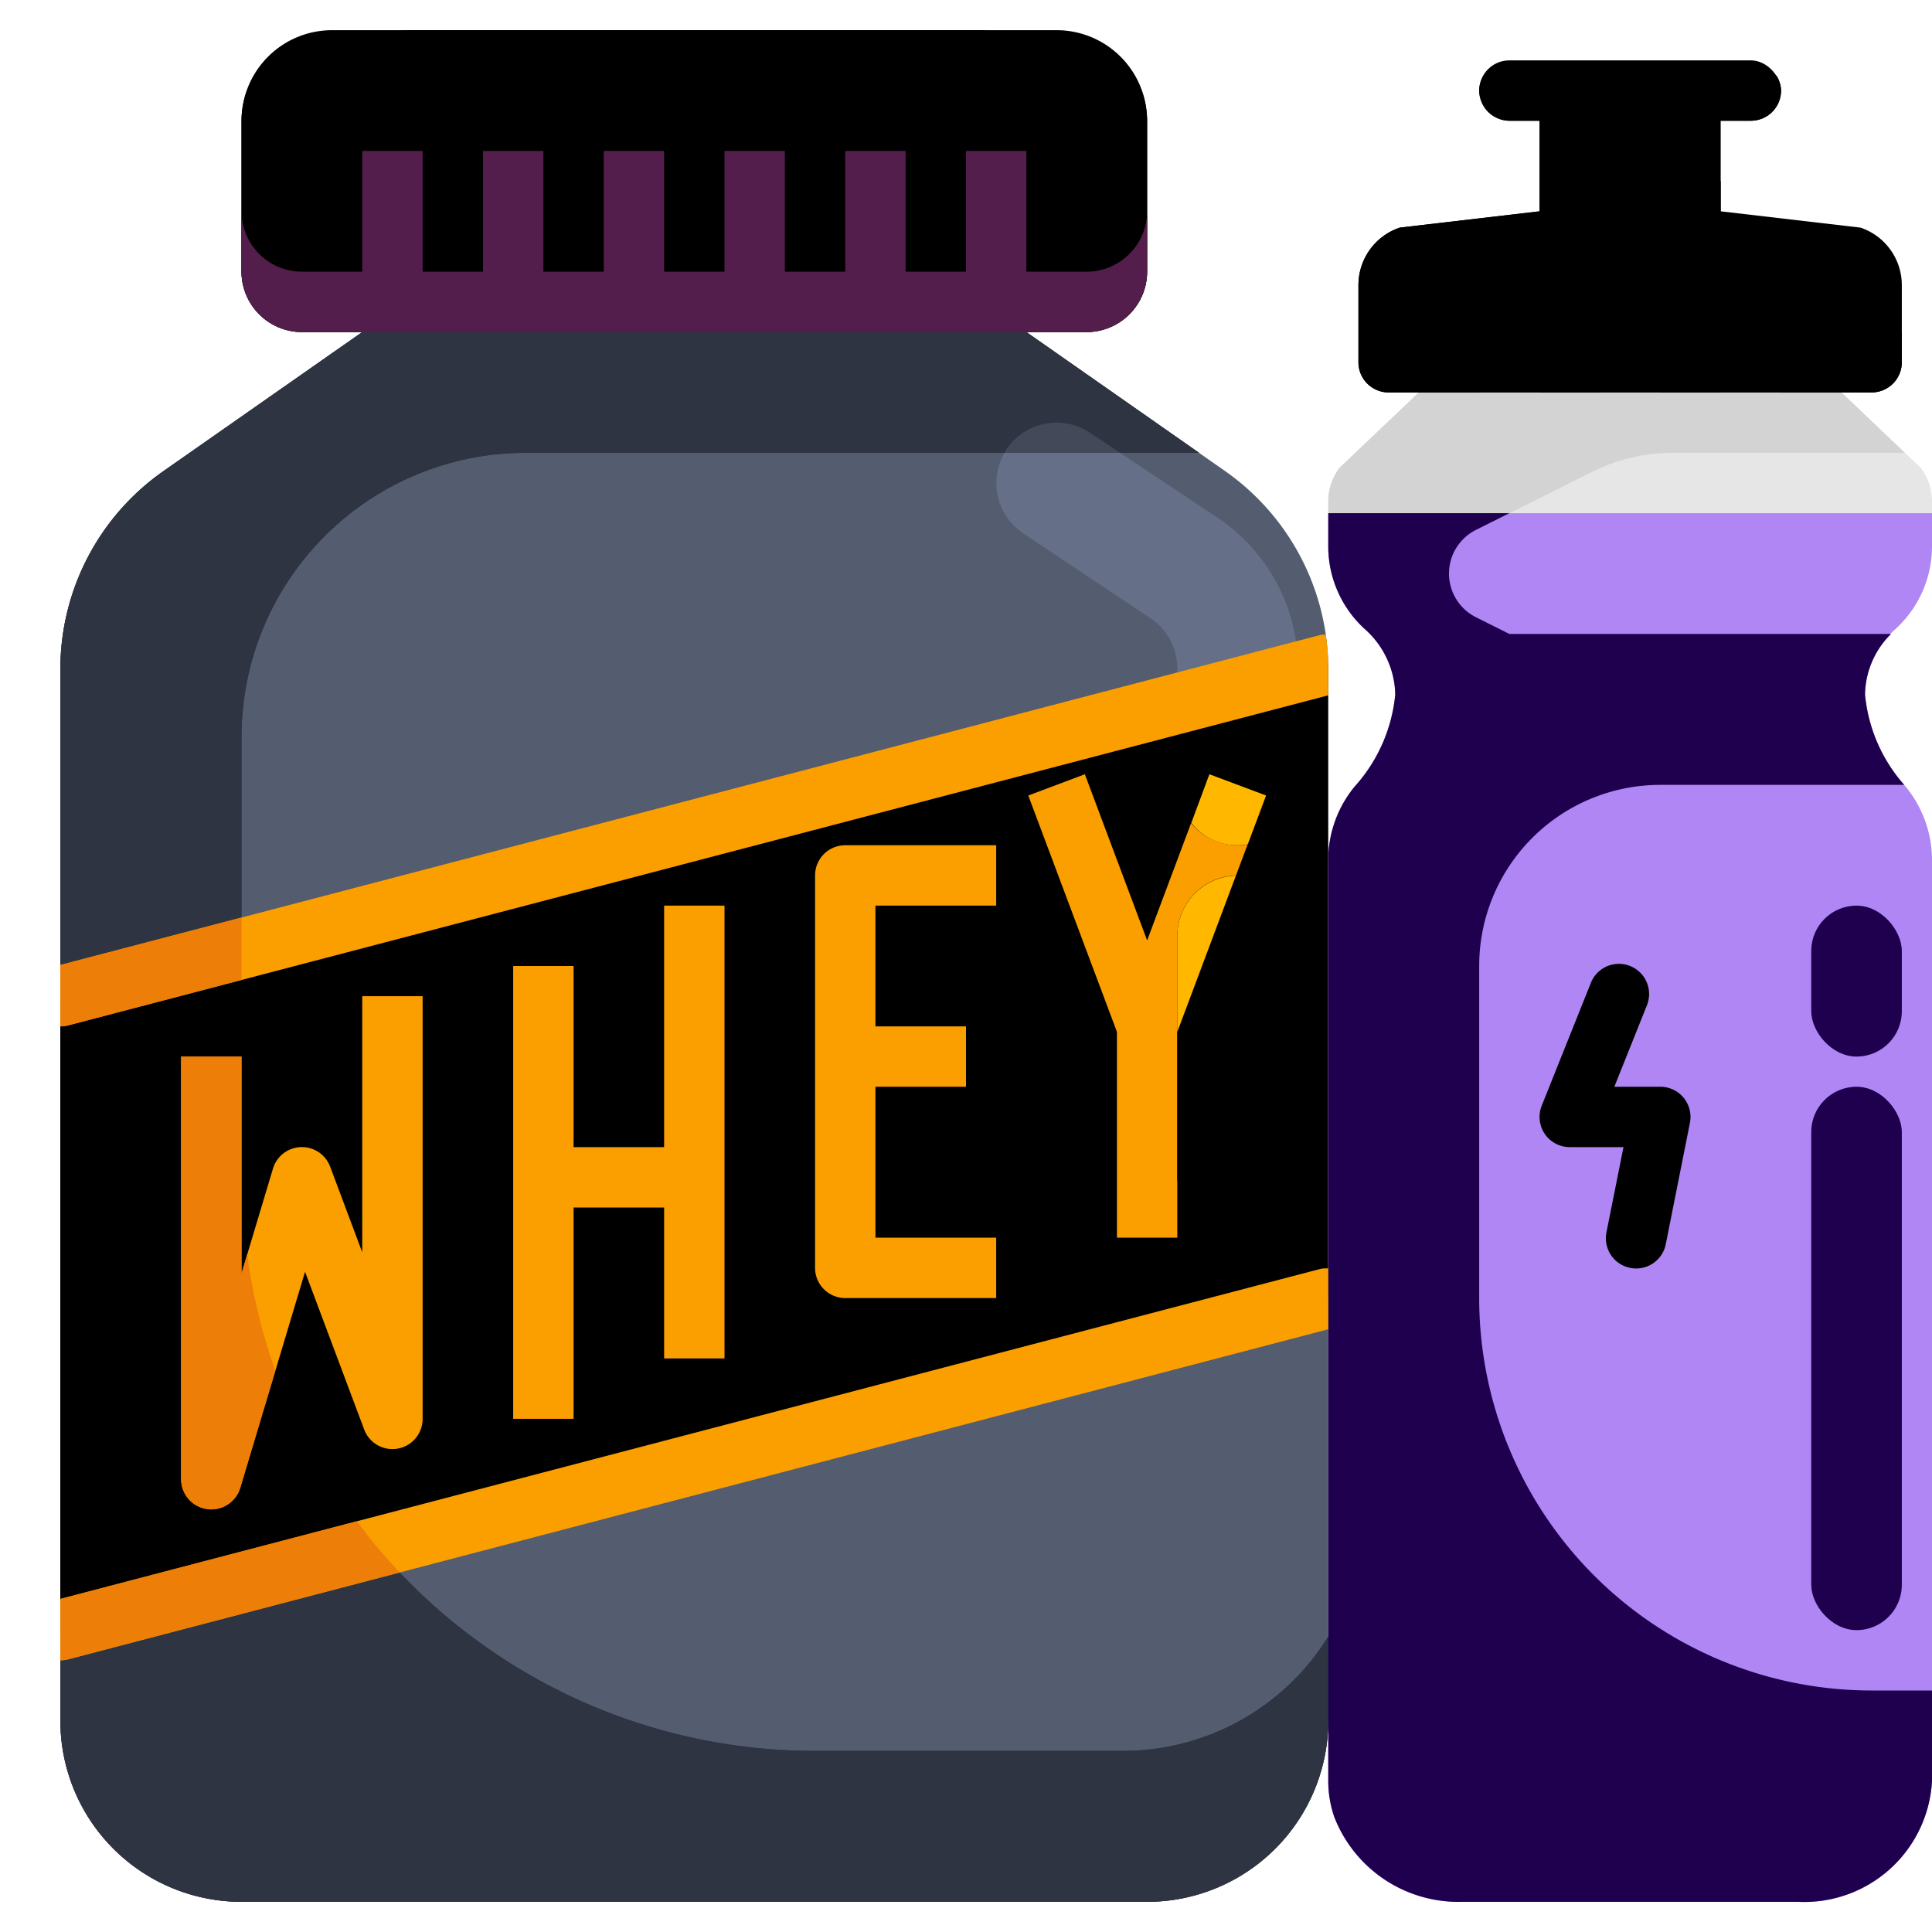 <svg xmlns="http://www.w3.org/2000/svg" version="1.1" xmlns:xlink="http://www.w3.org/1999/xlink" width="512" height="512" x="0" y="0" viewBox="0 0 64 64" style="enable-background:new 0 0 512 512" xml:space="preserve" class=""><g><g data-name="19-whey"><path fill="#e6e6e6" d="M44.37 15.5 47 13h14l2.63 2.5a1.851 1.851 0 0 1 .37 1.11V17H44v-.39a1.851 1.851 0 0 1 .37-1.11z" opacity="1" data-original="#e6e6e6"></path><path fill="#000000" d="M51 3h6v4h-6zM62 13a1 1 0 0 0 1-1V9.44a2.009 2.009 0 0 0-1.37-1.9L57 7h-6l-4.63.54A2.009 2.009 0 0 0 45 9.44V12a1 1 0 0 0 1 1zM21 11H10a2.006 2.006 0 0 1-2-2V4a3 3 0 0 1 3-3h24a3 3 0 0 1 3 3v5a2.006 2.006 0 0 1-2 2zM22.39 27.66 2 33v21l16.69-4.37L44 43V22z" opacity="1" data-original="#a64193" class=""></path><path fill="#b086f5" d="M64 17v1.1a3.708 3.708 0 0 1-1.19 2.72A2.985 2.985 0 0 0 61.78 23a5.3 5.3 0 0 0 1.34 3.05 3.831 3.831 0 0 1 .88 2.39V59a4.238 4.238 0 0 1-4.44 4H48.44a4.411 4.411 0 0 1-4.24-2.81A3.669 3.669 0 0 1 44 59V28.44a3.831 3.831 0 0 1 .88-2.39A5.3 5.3 0 0 0 46.22 23a2.985 2.985 0 0 0-1.03-2.18A3.708 3.708 0 0 1 44 18.1V17z" opacity="1" data-original="#94d1b2" class=""></path><path fill="#545c70" d="M44 43v14a6 6 0 0 1-6 6H8a6 6 0 0 1-6-6v-3l16.69-4.37zM12 11l-6.59 4.61A8 8 0 0 0 2 22.17V33l20.39-5.34L44 22a8.021 8.021 0 0 0-3.41-6.39L34 11z" opacity="1" data-original="#545c70" class=""></path><path fill="#000000" d="M35 5H11a2.986 2.986 0 0 1-2.817-2A2.986 2.986 0 0 0 8 4v5a2.006 2.006 0 0 0 2 2h26a2.006 2.006 0 0 0 2-2V4a2.986 2.986 0 0 0-.183-1A2.986 2.986 0 0 1 35 5z" opacity="1" data-original="#7d2c6e" class=""></path><path fill="#541e4c" d="M36 9H10a2.006 2.006 0 0 1-2-2v2a2.006 2.006 0 0 0 2 2h26a2.006 2.006 0 0 0 2-2V7a2.006 2.006 0 0 1-2 2z" opacity="1" data-original="#541e4c" class=""></path><path fill="#d3d3d3" d="M49.949 17H44v-.39a1.851 1.851 0 0 1 .37-1.11L47 13h14l2.1 2h-7.684a6.007 6.007 0 0 0-2.683.633L50 17" opacity="1" data-original="#d3d3d3"></path><path fill="#000000" d="M12.49 51.25 2 54V33l6-1.57V39a18.9 18.9 0 0 0 4.49 12.25z" opacity="1" data-original="#7d2c6e" class=""></path><path fill="#2e3442" d="M44 54.21V57a6 6 0 0 1-6 6H8a6 6 0 0 1-6-6v-3l10.49-2.75A18.924 18.924 0 0 0 27 58h10.19A7.985 7.985 0 0 0 44 54.21zM39.72 15H17.41A9.416 9.416 0 0 0 8 24.41v7.02L2 33V22.17a8 8 0 0 1 3.41-6.56L12 11h22z" opacity="1" data-original="#2e3442" class=""></path><path fill="#000000" d="M12.49 51.25 2 54V33l6-1.57V39a18.9 18.9 0 0 0 4.49 12.25z" opacity="1" data-original="#7d2c6e" class=""></path><path fill="#2e3442" d="M44 54.21V57a6 6 0 0 1-6 6H8a6 6 0 0 1-6-6v-3l10.49-2.75A18.924 18.924 0 0 0 27 58h10.19A7.985 7.985 0 0 0 44 54.21zM39.72 15H17.41A9.416 9.416 0 0 0 8 24.41v7.02L2 33V22.17a8 8 0 0 1 3.41-6.56L12 11h22z" opacity="1" data-original="#2e3442" class=""></path><path fill="#fb9f00" d="M7 50a.906.906 0 0 1-.146-.011A1 1 0 0 1 6 49V35h2v7.187l1.042-3.474a1 1 0 0 1 1.895-.065L12 41.485V33h2v14a1 1 0 0 1-1.937.352l-1.958-5.223-2.147 7.158A1 1 0 0 1 7 50zM22 30v8h-3v-6h-2v15h2v-7h3v5h2V30zM33 30v-2h-5a1 1 0 0 0-1 1v13a1 1 0 0 0 1 1h5v-2h-4v-5h3v-2h-3v-4zM41.937 26.352l-1.874-.704L38 31.152l-2.063-5.504-1.874.704L37 34.182V41h2v-6.818z" opacity="1" data-original="#fb9f00" class=""></path><path fill="#ed7e07" d="M6 49a1 1 0 0 0 .855.989A.906.906 0 0 0 7 50a1 1 0 0 0 .957-.713l1.164-3.878a18.838 18.838 0 0 1-.932-3.857L8 42.187V35H6z" opacity="1" data-original="#ed7e07" class=""></path><path fill="#000000" d="M54 42a1 1 0 0 1-.784-1.177L53.78 38H52a1 1 0 0 1-.929-1.371l1.629-4.072A1 1 0 0 1 54 32a1 1 0 0 1 .557 1.3l-1.08 2.7H55a1 1 0 0 1 .98 1.2l-.8 4.02A1 1 0 0 1 54 42z" opacity="1" data-original="#a64193" class=""></path><path fill="#1e004f" d="M50 17h-6v1.1a3.708 3.708 0 0 0 1.19 2.72A2.985 2.985 0 0 1 46.22 23a5.3 5.3 0 0 1-1.34 3.05 3.831 3.831 0 0 0-.88 2.39V59a3.669 3.669 0 0 0 .2 1.19A4.411 4.411 0 0 0 48.44 63h11.12A4.238 4.238 0 0 0 64 59v-3h-2a13 13 0 0 1-13-13V32a6 6 0 0 1 6-6h8.081a5.235 5.235 0 0 1-1.3-3 2.877 2.877 0 0 1 .864-2H50l-1.106-.553A1.617 1.617 0 0 1 48 19a1.617 1.617 0 0 1 .894-1.447z" opacity="1" data-original="#5cc199" class=""></path><rect width="3" height="18" x="60" y="36" fill="#1e004f" rx="1.5" opacity="1" data-original="#a3e6c4" class=""></rect><rect width="3" height="5" x="60" y="30" fill="#1e004f" rx="1.5" opacity="1" data-original="#a3e6c4" class=""></rect><g fill="#7d2c6e"><path d="M53 3v1a2 2 0 0 0 2 2h2v1h-6V3zM48 9.7a1.305 1.305 0 0 1 .58-1.084L51 7l-4.63.54A2.009 2.009 0 0 0 45 9.44V12a1 1 0 0 0 1 1h16a1 1 0 0 0 1-1v-1H49.3A1.3 1.3 0 0 1 48 9.7z" fill="#000000" opacity="1" data-original="#7d2c6e" class=""></path><path d="M59 9h2v4h-2zM55 9h2v4h-2zM51 9h2v4h-2zM47 9h2v4h-2z" fill="#000000" opacity="1" data-original="#7d2c6e" class=""></path></g><rect width="10" height="2" x="49" y="2" fill="#000000" rx="1" opacity="1" data-original="#a64193" class=""></rect><path fill="#000000" d="M58 3h-8a.986.986 0 0 1-.847-.5A.977.977 0 0 0 49 3a1 1 0 0 0 1 1h8a1 1 0 0 0 1-1 .977.977 0 0 0-.153-.5A.986.986 0 0 1 58 3z" opacity="1" data-original="#7d2c6e" class=""></path><path fill="#541e4c" d="M32 5h2v6h-2zM28 5h2v6h-2zM24 5h2v6h-2zM20 5h2v6h-2zM16 5h2v6h-2zM12 5h2v6h-2z" opacity="1" data-original="#541e4c" class=""></path><rect width="22" height="3" x="12" y="1" fill="#000000" rx="1.5" opacity="1" data-original="#c749b0" class=""></rect><path fill="#000000" d="M39 26a2 2 0 0 0 4 0v-3.738l-4 1.048z" opacity="1" data-original="#c749b0" class=""></path><path fill="#656f87" d="M40.328 17.148 37.1 15h-3.822a2 2 0 0 0 .613 2.664l4.218 2.813A2 2 0 0 1 39 22.141v1.169l4-1.048v-.121a5.992 5.992 0 0 0-2.672-4.993z" opacity="1" data-original="#656f87"></path><path fill="#434959" d="M36.109 14.336a2 2 0 0 0-2.773.555c-.024.035-.037.073-.058.109H37.1z" opacity="1" data-original="#434959"></path><path fill="#ffb700" d="m40.063 25.648-.6 1.613a1.925 1.925 0 0 0 1.872.706l.606-1.615z" opacity="1" data-original="#ffb700" class=""></path><rect width="4" height="12" x="39" y="29" fill="#000000" rx="2" opacity="1" data-original="#c749b0" class=""></rect><path fill="#ffb700" d="M39 31v3.182l1.941-5.176A2 2 0 0 0 39 31z" opacity="1" data-original="#ffb700" class=""></path><path fill="#fb9f00" d="M43.917 21.024a.964.964 0 0 0-.17.008L2 31.966V34a1.051 1.051 0 0 0 .253-.032L44 23.034V22a8.305 8.305 0 0 0-.083-.976zM2 52.966V55a1.051 1.051 0 0 0 .253-.032L44 44.034v-2.015a1.026 1.026 0 0 0-.253.013z" opacity="1" data-original="#fb9f00" class=""></path><path fill="#ed7e07" d="m8 30.394-6 1.572V34a1.051 1.051 0 0 0 .253-.032L8 32.463zM2 54v1a1.051 1.051 0 0 0 .253-.032l10.991-2.879c-.259-.273-.511-.551-.754-.839s-.448-.568-.666-.857L2 52.966z" opacity="1" data-original="#ed7e07" class=""></path></g></g></svg>